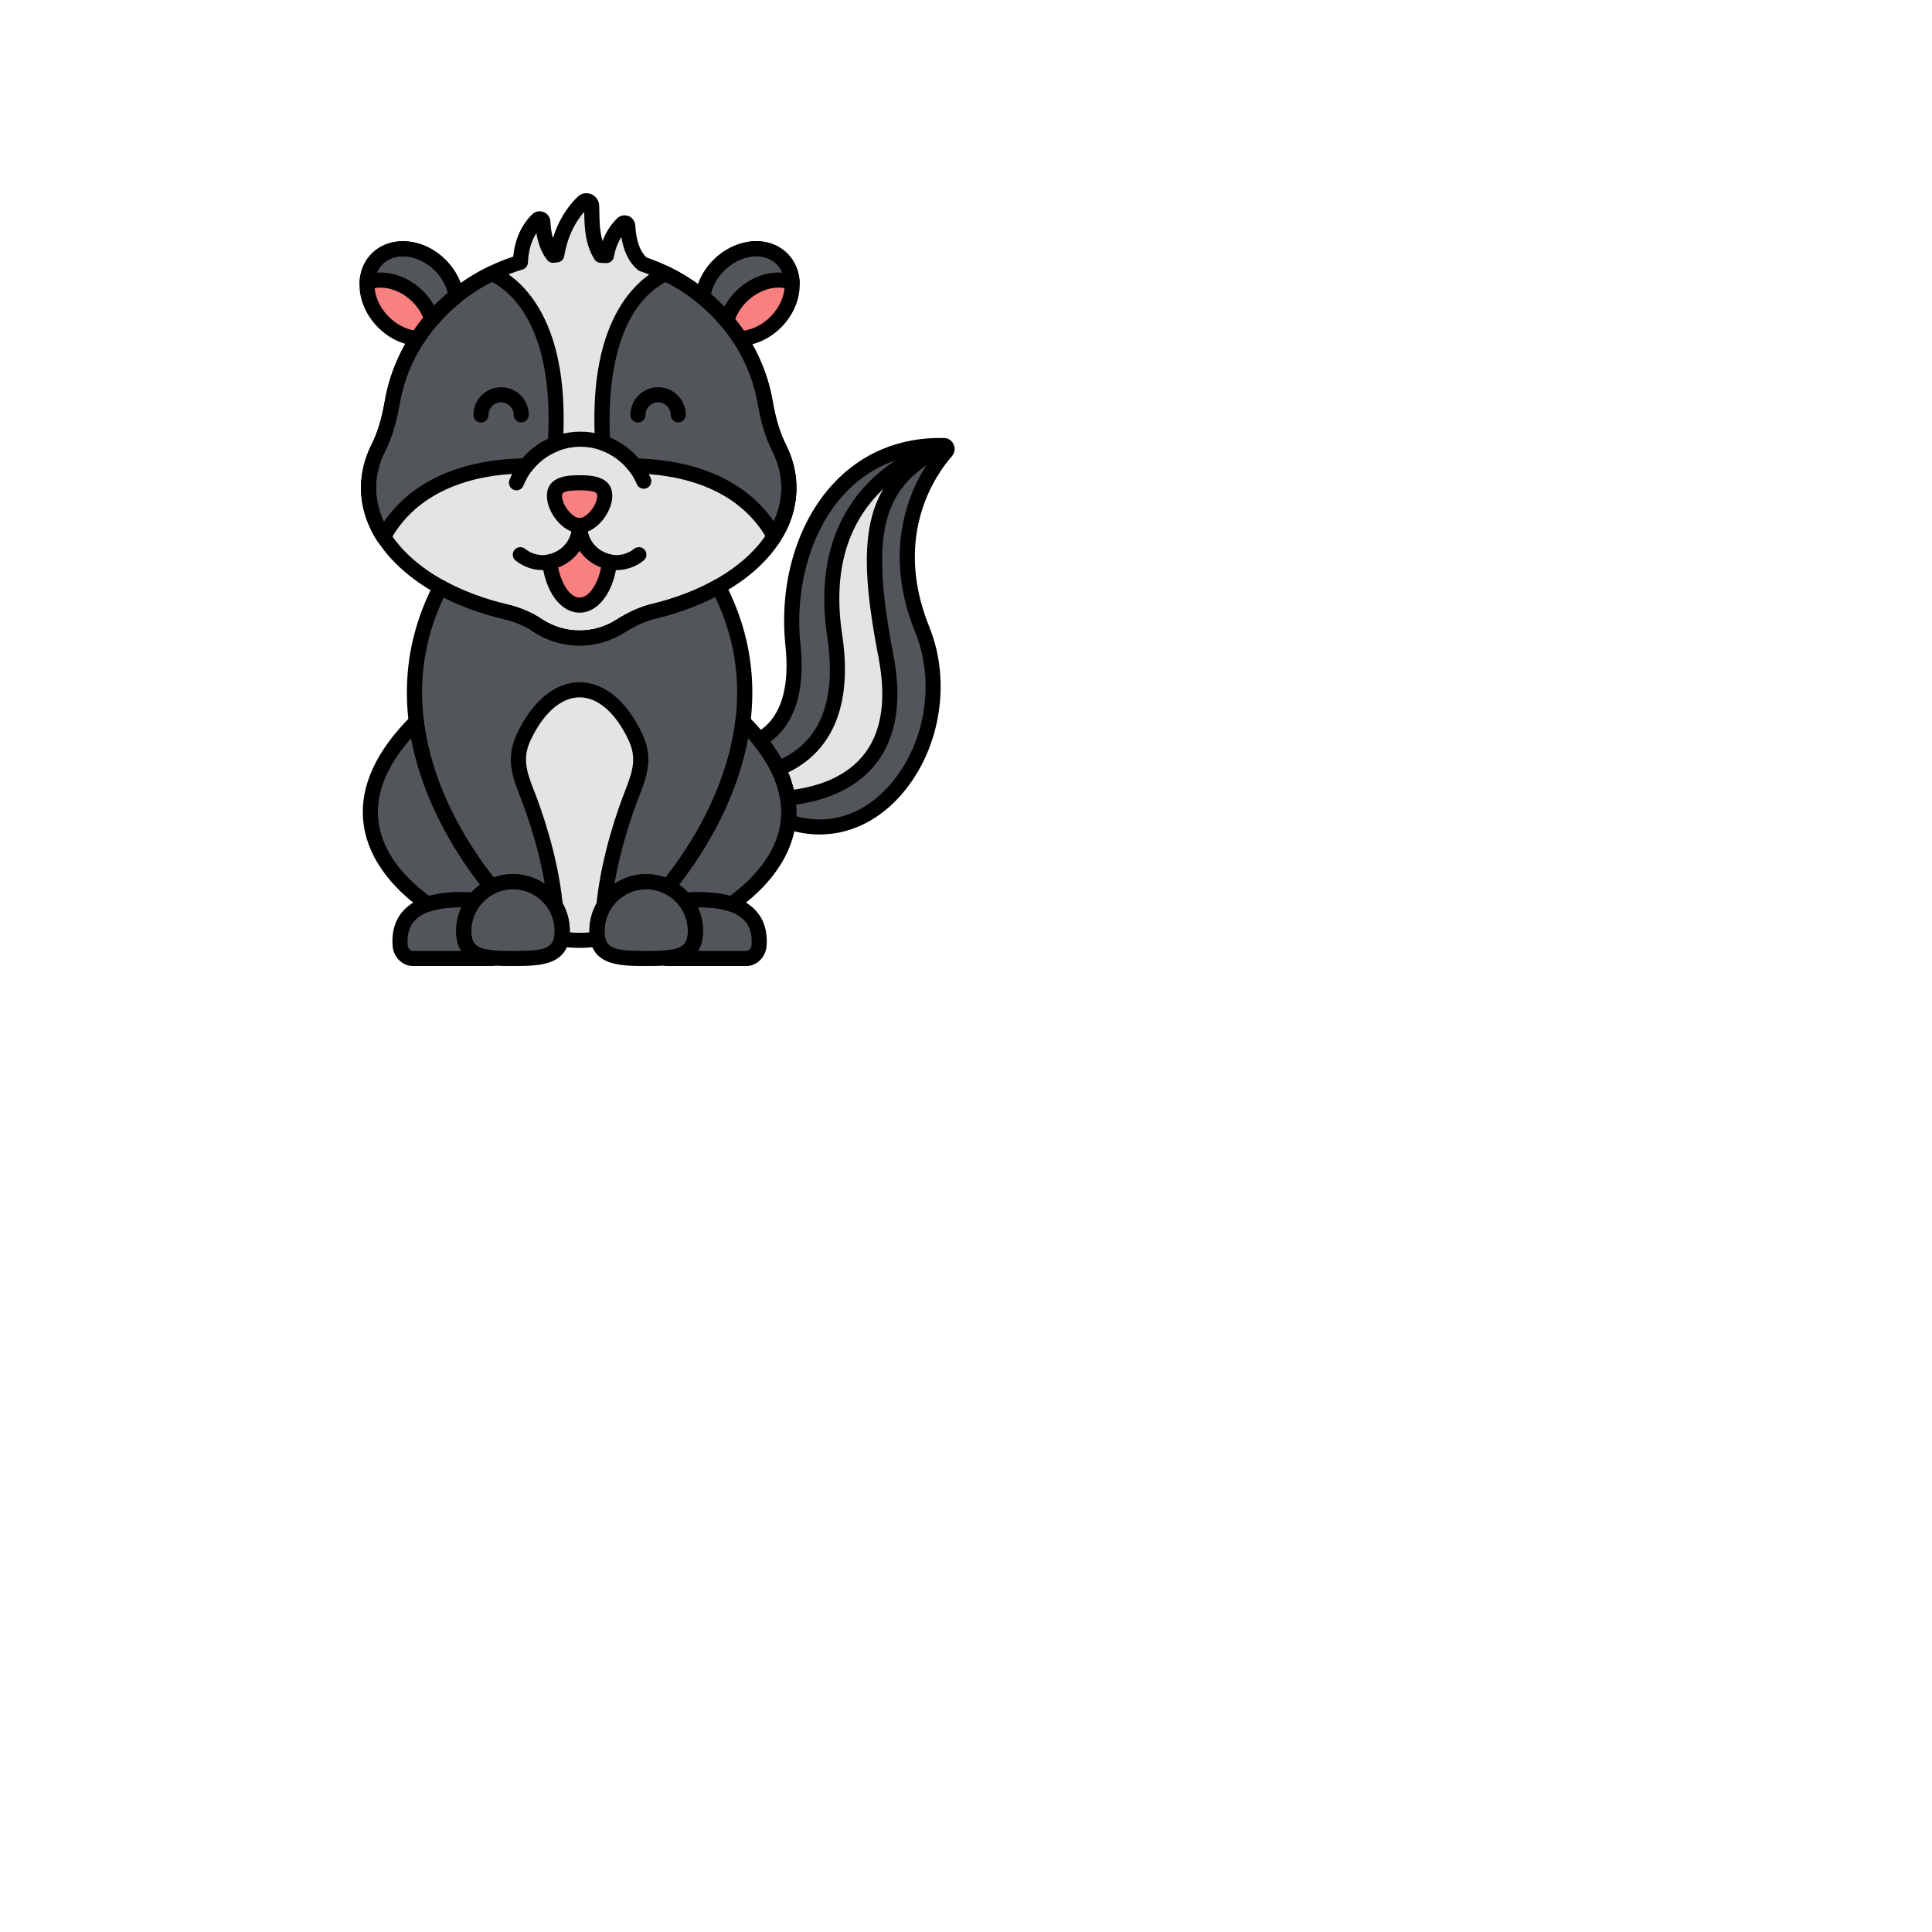 <svg enable-background="new 0 0 512 512" height="100" viewBox="-64 -64 640 640" width="100" xmlns="http://www.w3.org/2000/svg"><path d="m89.622 244.414c0-3.856 1.339-7.393 3.566-10.189-11.43-.858-25.558.856-24.649 14.835.162 2.498 1.992 4.441 4.203 4.441h26.491v-.184c-5.662-.484-9.611-2.269-9.611-8.903z" fill="#52565b"/><path d="m162.812 234.225c2.227 2.796 3.566 6.333 3.566 10.189 0 6.634-3.948 8.419-9.611 8.902v.184h26.491c2.21 0 4.04-1.943 4.203-4.441.909-13.978-13.219-15.692-24.649-14.834z" fill="#52565b"/><path d="m152.69 138.457c-3.957.956-7.653 2.708-11.081 4.904-3.955 2.534-8.619 4.001-13.62 4.001-5.203 0-10.04-1.591-14.093-4.318-3.236-2.177-6.934-3.577-10.729-4.476-7.867-1.863-15.048-4.6-21.262-8.015-22.295 43.143 4.305 83.678 16.858 99.189 10.846-5.342 23.491 2.599 23.491 14.671 0 .993-.103 1.861-.272 2.649 3.823.566 7.979.6 12.037 0-.169-.788-.272-1.656-.272-2.649 0-9.033 7.305-16.355 16.315-16.355 2.579 0 5.008.616 7.176 1.684 12.577-15.541 39.256-56.205 16.726-99.442-6.202 3.467-13.389 6.252-21.274 8.157z" fill="#52565b"/><path d="m128 164.5c-7.439 0-14.104 6.158-18.597 15.878-3.141 6.796-1.327 12.112 1.095 18.243 2.16 5.469 7.727 20.747 9.398 36.805v.507c1.481 2.434 2.358 5.313 2.358 8.481 0 .993-.103 1.861-.272 2.649 3.823.566 7.979.6 12.037 0-.169-.788-.272-1.656-.272-2.649 0-3.169.914-6.117 2.47-8.623l-.112-.365c1.643-15.781 7.047-30.808 9.283-36.512 2.668-6.808 4.282-11.938 1.15-18.664-4.492-9.646-11.131-15.75-18.538-15.75z" fill="#e3e4e5"/><g fill="#52565b"><path d="m166.378 244.414c0 9.033-7.305 9.086-16.315 9.086s-16.315-.053-16.315-9.086 7.305-16.355 16.315-16.355 16.315 7.322 16.315 16.355z"/><path d="m122.253 244.414c0 9.033-7.305 9.086-16.315 9.086s-16.315-.053-16.315-9.086 7.305-16.355 16.315-16.355 16.315 7.322 16.315 16.355z"/><path d="m182.114 175.048c-2.124 17.178-9.506 32.214-16.506 43.103-.006.009-.012.018-.018.028-2.578 4.008-5.411 7.93-8.352 11.565 2.175 1.071 4.078 2.603 5.575 4.484 5.146-.386 10.836-.253 15.459 1.29 10.185-7.098 35.05-29.285 3.842-60.47z"/><path d="m98.762 229.743c-3.223-3.983-6.429-8.447-9.402-13.224-.005-.008-.01-.017-.016-.025-6.675-10.734-13.441-25.124-15.459-41.446-31.209 31.185-6.343 53.373 3.842 60.469 4.623-1.543 10.313-1.675 15.459-1.29 1.498-1.881 3.402-3.413 5.576-4.484z"/><path d="m248.606 83.591c-36.144-.773-53.29 34.087-49.932 66.028 2.127 20.23-5.229 28.247-11.145 31.425 8.247 10.226 10.515 19.36 9.6 27.158 32.549 10.863 57.54-31.201 44.401-63.584-12.893-31.777 2.554-53.049 7.918-59.127.646-.732.134-1.879-.842-1.9z"/></g><path d="m248.925 83.645c-5.188 1.38-43.892 13.385-36.425 62.855 4.212 27.901-7.097 39.448-18.752 44.13 1.666 3.39 2.69 6.632 3.19 9.712 14.486-1.407 39.811-9.149 32.562-46.842-7.624-39.646-5.021-57.786 19.577-69.788-.05-.023-.097-.051-.152-.067z" fill="#e3e4e5"/><path d="m194.127 84.435c-2.381-4.74-3.734-9.927-4.641-15.17-3.677-21.26-19.525-38.68-40.615-45.789-3.941-3.24-4.766-9.321-4.906-12.621-.038-.907-1.136-1.371-1.783-.735-3.226 3.169-4.675 7.092-5.287 10.539-.173-.024-1.682-.056-1.856-.078-3.368-5.343-2.876-12.241-3.053-16.408-.063-1.474-1.847-2.229-2.899-1.195-5.342 5.248-7.698 11.774-8.659 17.452l-1.228.132c-2.632-3.375-3.247-8.227-3.367-11.046-.038-.907-1.136-1.371-1.783-.735-4.421 4.343-5.509 10.094-5.664 14.097-22.004 6.695-38.666 24.513-42.45 46.387-.907 5.243-2.26 10.431-4.641 15.17-2.088 4.157-3.216 8.581-3.216 13.171 0 18.739 18.742 34.725 45.087 40.962 3.796.899 7.493 2.299 10.729 4.476 4.054 2.727 8.89 4.318 14.093 4.318 5.001 0 9.665-1.467 13.62-4.001 3.428-2.197 7.124-3.949 11.081-4.904 26.115-6.31 44.653-22.216 44.653-40.851.001-4.59-1.127-9.014-3.215-13.171z" fill="#e3e4e5"/><path d="m189.486 69.265c-3.217-18.597-15.748-34.254-32.95-42.645-7.563 3.584-23.308 15.912-20.898 56.112 4.263 1.456 7.948 4.136 10.649 7.628 12.965.179 35.248 3.577 46.199 23.316 3.129-4.975 4.857-10.394 4.857-16.069 0-4.59-1.128-9.015-3.216-13.171-2.381-4.741-3.734-9.928-4.641-15.171z" fill="#52565b"/><path d="m98.98 26.574c-17.25 8.381-29.821 24.06-33.043 42.69-.907 5.243-2.26 10.431-4.641 15.17-2.088 4.157-3.216 8.581-3.216 13.171 0 5.739 1.765 11.218 4.962 16.24 11.192-20.381 34.411-23.47 47.242-23.496 2.493-3.219 5.82-5.747 9.668-7.262 2.534-40.652-13.426-52.977-20.972-56.513z" fill="#52565b"/><path d="m181.13 48.15c4.072-.151 8.399-1.991 11.844-5.436 6.364-6.364 7.302-15.745 2.095-20.952s-14.588-4.269-20.952 2.095c-3.091 3.091-4.89 6.892-5.339 10.581 4.827 3.942 8.998 8.566 12.352 13.712z" fill="#f98080"/><path d="m74.332 48.122c3.467-5.311 7.802-10.067 12.83-14.088-.528-3.562-2.301-7.199-5.279-10.176-6.364-6.364-15.745-7.302-20.952-2.095s-4.269 14.588 2.095 20.952c3.293 3.293 7.393 5.12 11.306 5.407z" fill="#f98080"/><path d="m198.398 29.558c-.162-2.958-1.245-5.713-3.328-7.796-8.305-8.305-24.71-.31-26.29 12.677 2.904 2.372 5.537 5.017 7.931 7.849 2.746-9.588 13.387-15.785 21.687-12.73z" fill="#52565b"/><path d="m87.102 34.085c-1.249-8.629-9.332-15.636-17.575-15.687-6.598-.014-11.552 4.494-11.924 11.144 8.04-2.913 18.492 2.808 21.48 12.335 2.424-2.816 5.088-5.441 8.019-7.792z" fill="#52565b"/><path d="m136.327 100.3c0 4.058-4.269 9.796-8.327 9.796s-8.327-5.738-8.327-9.796 4.269-4.37 8.327-4.37 8.327.313 8.327 4.37z" fill="#f98080"/><path d="m128 110.14c0 6.32-4.568 10.949-9.928 12.001.939 8.167 5.023 14.318 9.928 14.318s8.989-6.151 9.928-14.318c-5.36-1.053-9.928-5.682-9.928-12.001z" fill="#f98080"/><path d="m181.131 50.65c-.843 0-1.632-.425-2.094-1.135-3.215-4.929-7.197-9.35-11.839-13.14-.664-.543-1.004-1.388-.9-2.238.535-4.401 2.685-8.68 6.052-12.048 7.328-7.326 18.313-8.269 24.487-2.095 6.174 6.173 5.233 17.158-2.095 24.487-3.739 3.738-8.666 5.986-13.519 6.166-.031.002-.062.003-.092.003zm-9.648-17.209c4.175 3.57 7.833 7.627 10.901 12.089 3.166-.456 6.32-2.082 8.822-4.583 5.379-5.38 6.318-13.193 2.095-17.417-4.225-4.225-12.038-3.283-17.417 2.095-2.239 2.241-3.773 4.977-4.401 7.816z"/><path d="m74.333 50.622c-.061 0-.122-.002-.184-.007-4.703-.345-9.28-2.522-12.891-6.133-7.329-7.33-8.269-18.314-2.095-24.487 6.173-6.174 17.158-5.234 24.487 2.095 3.231 3.23 5.356 7.343 5.985 11.577.13.881-.217 1.764-.912 2.319-4.837 3.868-8.974 8.41-12.298 13.502-.463.711-1.253 1.134-2.092 1.134zm-4.832-29.735c-2.604 0-5.022.863-6.803 2.644-4.224 4.224-3.284 12.037 2.096 17.417 2.355 2.354 5.326 3.95 8.322 4.501 3.171-4.596 6.964-8.757 11.303-12.398-.681-2.703-2.178-5.299-4.304-7.425-3.112-3.112-7.039-4.739-10.614-4.739z"/><path d="m115.791 124.86c-3.2 0-6.357-1.07-8.981-3.156-1.081-.859-1.26-2.433-.4-3.513.859-1.082 2.432-1.26 3.513-.401 2.917 2.32 6.679 2.732 10.066 1.097 3.4-1.64 5.512-4.991 5.512-8.747 0-1.381 1.119-2.5 2.5-2.5s2.5 1.119 2.5 2.5v.826c0 .194-.022.384-.064.565-.475 5.118-3.554 9.582-8.275 11.859-2.044.986-4.217 1.47-6.371 1.47z"/><path d="m140.209 124.86c-2.153 0-4.326-.484-6.369-1.47-4.721-2.277-7.801-6.74-8.275-11.859-.042-.182-.064-.371-.064-.565v-.826c0-1.381 1.119-2.5 2.5-2.5s2.5 1.119 2.5 2.5c0 3.756 2.112 7.107 5.512 8.748 3.385 1.633 7.147 1.224 10.066-1.098 1.081-.859 2.653-.68 3.513.401.859 1.08.68 2.653-.401 3.513-2.625 2.086-5.782 3.156-8.982 3.156z"/><path d="m107.083 98.428c-.305 0-.615-.057-.916-.175-1.285-.506-1.916-1.958-1.41-3.242 3.832-9.729 13.065-16.017 23.524-16.017 10.18 0 19.321 6.059 23.287 15.436.538 1.271-.058 2.738-1.329 3.276-1.269.533-2.739-.057-3.276-1.329-3.182-7.522-10.515-12.383-18.681-12.383-8.39 0-15.798 5.043-18.872 12.849-.388.984-1.329 1.585-2.327 1.585z"/><path d="m127.989 149.863c-5.519 0-10.875-1.641-15.489-4.744-2.696-1.813-6.031-3.199-9.909-4.117-28.119-6.658-47.011-24.098-47.011-43.396 0-4.886 1.171-9.694 3.481-14.293 1.985-3.952 3.387-8.552 4.412-14.475 3.838-22.189 20.067-40.375 42.537-47.829.425-4.304 1.93-9.73 6.289-14.013.994-.976 2.473-1.273 3.772-.76 1.313.52 2.201 1.765 2.26 3.172.058 1.37.252 3.423.842 5.465 1.654-5.385 4.388-9.971 8.164-13.68 1.19-1.169 2.896-1.513 4.459-.897 1.562.617 2.618 2.097 2.689 3.771.028.665.04 1.397.053 2.182.047 2.94.103 6.404 1.08 9.584 1.083-2.904 2.693-5.414 4.812-7.496.992-.976 2.474-1.273 3.771-.76 1.314.519 2.202 1.765 2.262 3.173.096 2.263.648 7.703 3.679 10.518 22.042 7.61 38.04 25.797 41.808 47.571 1.024 5.924 2.427 10.523 4.411 14.475 2.31 4.599 3.481 9.408 3.481 14.293 0 19.457-18.278 36.446-46.566 43.28-3.38.817-6.852 2.357-10.319 4.579-4.488 2.877-9.664 4.397-14.968 4.397zm-14.302-136.679c-2.08 3.273-2.693 6.982-2.802 9.79-.041 1.063-.751 1.985-1.771 2.295-21.505 6.543-37.106 23.565-40.714 44.421-1.111 6.422-2.659 11.464-4.871 15.867-1.957 3.896-2.949 7.949-2.949 12.049 0 16.933 17.346 32.417 43.163 38.53 4.465 1.057 8.351 2.684 11.548 4.834 3.787 2.547 8.178 3.893 12.699 3.893 4.346 0 8.589-1.247 12.271-3.606 3.937-2.523 7.921-4.282 11.843-5.229 25.564-6.177 42.74-21.617 42.74-38.421 0-4.099-.992-8.152-2.95-12.049-2.211-4.402-3.759-9.444-4.87-15.867-3.48-20.119-18.405-36.92-38.95-43.846-.287-.097-.555-.245-.789-.438-3.436-2.825-4.873-7.256-5.459-10.894-1.196 1.878-2.022 4.08-2.466 6.582-.23 1.295-1.411 2.179-2.719 2.051-.149-.01-.471-.02-.787-.029-.519-.018-1.027-.043-1.134-.057-.738-.097-1.396-.517-1.793-1.146-3.22-5.108-3.316-11.163-3.388-15.585-.001-.062-.002-.125-.003-.187-3.416 3.896-5.647 8.833-6.641 14.704-.187 1.104-1.085 1.949-2.198 2.068l-1.229.132c-.861.092-1.706-.266-2.238-.948-2.062-2.642-3.071-5.936-3.543-8.914z"/><path d="m95.326 75.969c-1.377 0-2.496-1.114-2.5-2.492-.008-2.449.938-4.756 2.665-6.494 1.727-1.737 4.027-2.699 6.477-2.707h.029c5.043 0 9.155 4.095 9.171 9.143.004 1.38-1.111 2.503-2.492 2.508-.003 0-.006 0-.008 0-1.377 0-2.496-1.114-2.5-2.492-.008-2.295-1.878-4.158-4.171-4.158-.005 0-.009 0-.014 0-1.114.004-2.16.44-2.945 1.231-.786.79-1.216 1.84-1.212 2.954.004 1.38-1.111 2.503-2.492 2.508-.002-.001-.005-.001-.008-.001z"/><path d="m147.331 75.969c-1.377 0-2.496-1.114-2.5-2.492-.008-2.449.938-4.756 2.666-6.494 1.727-1.737 4.026-2.699 6.477-2.707h.03c2.438 0 4.732.946 6.463 2.666 1.738 1.727 2.699 4.026 2.707 6.477.004 1.381-1.111 2.503-2.492 2.508-.003 0-.005 0-.008 0-1.377 0-2.495-1.114-2.5-2.492-.004-1.114-.44-2.16-1.231-2.946-.787-.781-1.83-1.212-2.939-1.212-.005 0-.009 0-.014 0-2.3.007-4.166 1.885-4.158 4.186.004 1.381-1.111 2.503-2.492 2.508-.004-.002-.006-.002-.009-.002z"/><path d="m150.062 256c-8.819 0-18.815 0-18.815-11.586 0-10.396 8.44-18.854 18.815-18.854s18.815 8.458 18.815 18.854c.001 11.586-9.995 11.586-18.815 11.586zm0-25.44c-7.618 0-13.815 6.215-13.815 13.854 0 6.047 3.581 6.586 13.815 6.586s13.815-.539 13.815-6.586c.001-7.64-6.196-13.854-13.815-13.854z"/><path d="m105.938 256c-8.819 0-18.815 0-18.815-11.586 0-10.396 8.44-18.854 18.815-18.854s18.815 8.458 18.815 18.854c0 11.586-9.996 11.586-18.815 11.586zm0-25.44c-7.618 0-13.815 6.215-13.815 13.854 0 6.047 3.581 6.586 13.815 6.586s13.815-.539 13.815-6.586c0-7.64-6.197-13.854-13.815-13.854z"/><path d="m178.271 238.016c-.266 0-.533-.042-.791-.129-3.658-1.221-8.529-1.613-14.481-1.167-.835.064-1.627-.289-2.143-.936-1.262-1.585-2.895-2.898-4.723-3.798-.682-.336-1.174-.964-1.337-1.706s.02-1.519.498-2.109c2.899-3.586 5.656-7.403 8.192-11.346 6.189-9.629 13.999-24.719 16.146-42.084.117-.948.765-1.746 1.668-2.058.903-.308 1.904-.081 2.581.596 11.497 11.489 16.819 23.047 15.818 34.352-1.313 14.839-13.094 25.125-20 29.937-.423.294-.923.448-1.428.448zm-10.783-6.473c3.935 0 7.393.409 10.334 1.224 6.263-4.558 15.821-13.416 16.897-25.576.762-8.607-2.907-17.569-10.916-26.694-2.399 13.008-7.8 26.105-16.094 39.006-2.124 3.303-4.385 6.505-6.749 9.563 1.063.759 2.05 1.627 2.933 2.584 1.239-.071 2.438-.107 3.595-.107z"/><path d="m77.728 238.016c-.505 0-1.004-.153-1.429-.449-6.905-4.811-18.686-15.098-19.999-29.937-1-11.305 4.322-22.862 15.819-34.351.675-.675 1.677-.904 2.581-.596.903.312 1.55 1.109 1.667 2.058 1.653 13.375 6.734 26.979 15.101 40.432.009.015.019.03.027.045 2.812 4.517 5.91 8.875 9.21 12.953.479.591.662 1.367.498 2.109-.163.742-.655 1.37-1.337 1.706-1.829.899-3.462 2.213-4.723 3.797-.515.647-1.316 1.002-2.143.937-5.949-.446-10.822-.054-14.481 1.167-.258.087-.525.129-.791.129zm-5.531-57.521c-8.009 9.125-11.679 18.087-10.917 26.694 1.076 12.16 10.634 21.02 16.897 25.577 3.807-1.054 8.481-1.427 13.929-1.117.883-.957 1.869-1.825 2.933-2.584-2.771-3.583-5.389-7.349-7.801-11.227-.009-.015-.019-.03-.028-.045-7.684-12.358-12.721-24.881-15.013-37.298z"/><path d="m127.998 249.999c-2.148 0-4.295-.154-6.383-.464-.684-.101-1.295-.48-1.688-1.049-.394-.567-.535-1.272-.39-1.948.146-.679.216-1.373.216-2.124 0-4.821-2.443-9.22-6.535-11.766-4.066-2.529-9.058-2.777-13.352-.662-1.046.514-2.313.238-3.048-.671-12.808-15.827-40.115-57.439-17.135-101.909.31-.6.848-1.048 1.493-1.244.644-.196 1.341-.124 1.933.2 6.125 3.366 13.068 5.982 20.634 7.774 4.465 1.057 8.351 2.684 11.548 4.834 3.786 2.547 8.177 3.893 12.698 3.893 4.346 0 8.589-1.247 12.271-3.606 3.937-2.523 7.921-4.282 11.843-5.229l.587 2.43-.587-2.43c7.588-1.834 14.532-4.494 20.642-7.909.589-.33 1.288-.408 1.936-.213.647.193 1.189.641 1.501 1.24 23.221 44.562-4.152 86.296-16.999 102.17-.735.908-2 1.187-3.049.67-1.92-.946-3.962-1.426-6.07-1.426-7.618 0-13.816 6.215-13.816 13.854 0 .749.071 1.444.217 2.124.145.676.004 1.381-.39 1.949-.394.567-1.005.947-1.688 1.048-2.092.31-4.241.464-6.389.464zm-3.25-5.133c2.154.178 4.349.178 6.504 0-.004-.149-.006-.301-.006-.452 0-10.396 8.441-18.854 18.816-18.854 2.202 0 4.35.382 6.406 1.137 12.388-15.794 35.572-53.179 16.412-92.979-5.926 3.047-12.508 5.455-19.604 7.169-3.38.817-6.852 2.357-10.319 4.579-4.488 2.877-9.664 4.397-14.968 4.397-5.519 0-10.875-1.641-15.489-4.744-2.696-1.813-6.031-3.199-9.909-4.117-7.077-1.676-13.653-4.041-19.587-7.043-18.953 39.712 4.177 76.987 16.529 92.739 5.396-1.975 11.368-1.382 16.328 1.705 5.569 3.465 8.894 9.45 8.894 16.011-.002.152-.004.303-.007.452z"/><path d="m207.491 212.432c-3.68 0-7.423-.612-11.154-1.858-1.124-.375-1.83-1.486-1.692-2.662.956-8.146-2.093-16.656-9.062-25.298-.467-.579-.651-1.336-.504-2.064.147-.729.611-1.355 1.267-1.707 5.564-2.99 11.789-10.441 9.842-28.961-2.152-20.478 3.725-40.488 15.722-53.529 9.471-10.294 22.179-15.591 36.751-15.26h.001c1.439.031 2.692.869 3.269 2.187.574 1.312.342 2.794-.607 3.867-4.887 5.536-19.872 25.979-7.476 56.533 7.63 18.802 3.355 42.166-10.395 56.816-7.359 7.839-16.447 11.936-25.962 11.936zm-7.707-6.038c10.962 2.962 21.56-.306 30.021-9.32 12.46-13.275 16.328-34.459 9.407-51.515-12.146-29.938.033-51.109 6.486-59.449-11.897.417-22.262 5.095-30.111 13.628-10.875 11.82-16.403 30.834-14.429 49.62 1.972 18.757-3.833 27.892-9.972 32.338 6.099 8.276 8.985 16.565 8.598 24.698zm48.763-120.304h.004c-.001 0-.003 0-.004 0z"/><path d="m176.71 44.787c-.727 0-1.428-.317-1.909-.886-2.389-2.824-4.947-5.356-7.603-7.525-.664-.543-1.004-1.388-.9-2.238.933-7.67 6.688-14.592 14.321-17.225 6.116-2.109 12.179-.957 16.218 3.082 2.45 2.449 3.853 5.709 4.058 9.426.047.841-.333 1.647-1.01 2.148-.677.5-1.562.626-2.35.335-3.006-1.105-6.532-.765-9.932.961-4.098 2.079-7.272 5.858-8.49 10.11-.254.887-.977 1.562-1.879 1.756-.173.038-.35.056-.524.056zm-5.231-11.347c1.516 1.304 2.996 2.713 4.43 4.216 2.079-3.899 5.416-7.213 9.432-9.25 3.234-1.641 6.607-2.344 9.814-2.09-.438-1.055-1.061-1.993-1.854-2.786-2.694-2.694-6.721-3.384-11.053-1.89-4.559 1.573-9.475 5.781-10.769 11.8z"/><path d="m79.083 44.377c-.168 0-.337-.017-.505-.052-.889-.184-1.608-.834-1.88-1.7-1.327-4.231-4.418-7.812-8.481-9.823-3.295-1.632-6.854-1.962-9.763-.909-.789.288-1.669.156-2.344-.345-.674-.501-1.051-1.308-1.004-2.146.446-7.956 6.362-13.504 14.39-13.504h.036c9.643.06 18.63 8.058 20.044 17.828.127.877-.219 1.755-.91 2.309-2.688 2.155-5.275 4.67-7.689 7.473-.48.557-1.174.869-1.894.869zm-17.005-18.106c2.758 0 5.608.688 8.357 2.05 4.018 1.988 7.307 5.168 9.414 9.011 1.461-1.509 2.971-2.923 4.517-4.231-1.652-6.7-8.158-12.161-14.854-12.202-.008 0-.017 0-.025 0-4.081 0-7.254 2.077-8.642 5.42.408-.032.82-.048 1.233-.048z"/><path d="m192.486 116.175c-.022 0-.046 0-.068-.001-.884-.024-1.688-.514-2.118-1.286-10.42-18.782-32.069-21.863-44.047-22.028-.762-.011-1.477-.368-1.943-.97-2.444-3.16-5.723-5.509-9.48-6.792-.96-.328-1.626-1.204-1.687-2.217-1.075-17.927 1.281-32.433 7.001-43.116 4.828-9.019 10.997-13.355 15.322-15.404.686-.326 1.482-.322 2.166.012 18.209 8.883 31.038 25.506 34.318 44.467 1.024 5.924 2.427 10.523 4.411 14.475 2.31 4.599 3.481 9.408 3.481 14.293 0 6.017-1.763 11.871-5.24 17.399-.457.727-1.258 1.168-2.116 1.168zm-44.99-28.291c12.403.349 32.988 3.724 44.848 20.83 1.66-3.607 2.499-7.329 2.499-11.107 0-4.099-.992-8.152-2.95-12.049-2.211-4.402-3.759-9.444-4.87-15.867-2.94-17-14.299-31.973-30.484-40.275-18.108 9.634-19.115 38.013-18.49 51.56 3.643 1.526 6.869 3.883 9.447 6.908z"/><path d="m63.041 116.347c-.853 0-1.648-.436-2.108-1.157-3.552-5.58-5.353-11.496-5.353-17.583 0-4.886 1.171-9.694 3.481-14.293 1.985-3.952 3.387-8.552 4.412-14.475 3.286-19 16.151-35.641 34.415-44.514.679-.329 1.469-.335 2.153-.015 4.349 2.037 10.551 6.367 15.408 15.42 5.773 10.761 8.127 25.4 6.998 43.514-.061.969-.676 1.815-1.58 2.171-3.387 1.333-6.363 3.569-8.607 6.466-.472.61-1.2.968-1.971.97-12.289.025-34.482 2.943-45.056 22.199-.425.774-1.228 1.267-2.11 1.296-.028.001-.055.001-.082.001zm35.935-86.978c-16.238 8.295-27.629 23.283-30.576 40.321-1.111 6.422-2.659 11.464-4.871 15.867-1.957 3.896-2.949 7.949-2.949 12.049 0 3.842.865 7.622 2.578 11.282 12.05-17.579 33.194-20.82 45.929-21.027 2.336-2.731 5.22-4.933 8.456-6.455 1.873-36.26-11.554-48.269-18.567-52.037z"/><path d="m119.893 237.927c-1.265 0-2.35-.956-2.483-2.241-1.628-15.64-7.002-30.488-9.237-36.146-2.71-6.86-4.507-12.706-1.039-20.21 5.091-11.014 12.696-17.33 20.866-17.33 8.133 0 15.716 6.268 20.805 17.195 3.526 7.572 1.772 13.327-1.09 20.631-2.207 5.631-7.515 20.397-9.124 35.859-.144 1.373-1.379 2.381-2.745 2.228-1.373-.143-2.371-1.372-2.228-2.745 1.673-16.071 7.16-31.346 9.442-37.166 2.555-6.521 3.911-10.897 1.211-16.695-4.233-9.092-10.164-14.307-16.271-14.307-6.138 0-12.089 5.259-16.328 14.427-2.648 5.729-1.264 10.164 1.15 16.276 2.311 5.849 7.868 21.21 9.56 37.465.143 1.373-.854 2.603-2.228 2.745-.088.01-.175.014-.261.014z"/><path d="m128 112.597c-5.577 0-10.827-6.927-10.827-12.296 0-6.871 7.587-6.871 10.827-6.871 3.239 0 10.826 0 10.826 6.871 0 5.369-5.25 12.296-10.826 12.296zm0-14.167c-5.827 0-5.827 1.037-5.827 1.871 0 3 3.431 7.296 5.827 7.296s5.826-4.296 5.826-7.296c0-.834 0-1.871-5.826-1.871z"/><path d="m128 138.958c-6.188 0-11.292-6.798-12.411-16.532-.149-1.295.722-2.487 2.001-2.738 3.81-.748 7.91-4.056 7.91-9.548 0-1.381 1.119-2.5 2.5-2.5s2.5 1.119 2.5 2.5c0 5.492 4.101 8.8 7.909 9.548 1.279.251 2.151 1.443 2.002 2.739-1.119 9.733-6.224 16.531-12.411 16.531zm-7.118-15.013c1.144 5.757 4.081 10.013 7.118 10.013 3.036 0 5.974-4.256 7.117-10.013-2.967-1.086-5.428-3.039-7.117-5.54-1.689 2.501-4.15 4.454-7.118 5.54z"/><path d="m196.935 202.842c-1.213 0-2.268-.88-2.465-2.101-.478-2.944-1.475-5.975-2.966-9.009-.307-.624-.339-1.348-.09-1.997s.757-1.166 1.402-1.426c14.681-5.896 20.472-19.838 17.212-41.437-7.824-51.834 33.515-64.384 38.254-65.645.451-.119.923-.109 1.369.023.182.056.35.127.515.211.848.428 1.398 1.309 1.393 2.258-.007.949-.532 1.822-1.385 2.239-22.066 10.766-26.153 25.809-18.219 67.068 2.864 14.893 1.061 26.799-5.36 35.387-7.7 10.301-20.247 13.524-29.415 14.415-.082.01-.164.014-.245.014zm.131-10.947c.794 1.903 1.419 3.808 1.868 5.697 7.866-1.076 17.635-4.116 23.656-12.17 5.543-7.415 7.042-17.996 4.454-31.45-4.9-25.481-6.022-43.16 1.589-56.038-.302.285-.604.577-.902.876-11.479 11.438-15.772 27.357-12.76 47.317 4.244 28.108-6.844 40.404-17.905 45.768z"/><path d="m183.258 256h-26.491c-1.381 0-2.5-1.119-2.5-2.5v-.184c0-1.298.994-2.381 2.287-2.491 5.545-.473 7.324-2.031 7.324-6.411 0-3.165-1.045-6.149-3.022-8.632-.576-.725-.706-1.709-.335-2.558.37-.85 1.181-1.424 2.104-1.493 10.986-.821 18.805.998 23.264 5.414 3.025 2.996 4.394 7.059 4.067 12.076-.248 3.801-3.189 6.779-6.698 6.779zm-26.491-2.684h.01zm10.439-2.316h16.052c.866 0 1.632-.943 1.707-2.103.232-3.559-.617-6.24-2.595-8.198-2.818-2.791-8.065-4.239-15.207-4.158 1.13 2.445 1.715 5.108 1.715 7.873 0 2.853-.639 4.986-1.672 6.586z"/><path d="m99.234 256h-26.492c-3.508 0-6.45-2.978-6.697-6.778-.327-5.018 1.042-9.081 4.067-12.076 4.46-4.416 12.283-6.236 23.263-5.414.924.069 1.733.644 2.104 1.493s.242 1.833-.335 2.558c-1.977 2.482-3.021 5.467-3.021 8.632 0 4.38 1.78 5.938 7.324 6.411 1.294.11 2.288 1.193 2.288 2.491v.184c-.001 1.38-1.12 2.499-2.501 2.499zm-10.752-19.46c-6.993 0-12.081 1.414-14.852 4.158-1.979 1.959-2.828 4.641-2.596 8.199.076 1.159.842 2.103 1.708 2.103h16.052c-1.033-1.6-1.672-3.733-1.672-6.586 0-2.765.585-5.428 1.715-7.873-.118-.001-.237-.001-.355-.001z"/></svg>